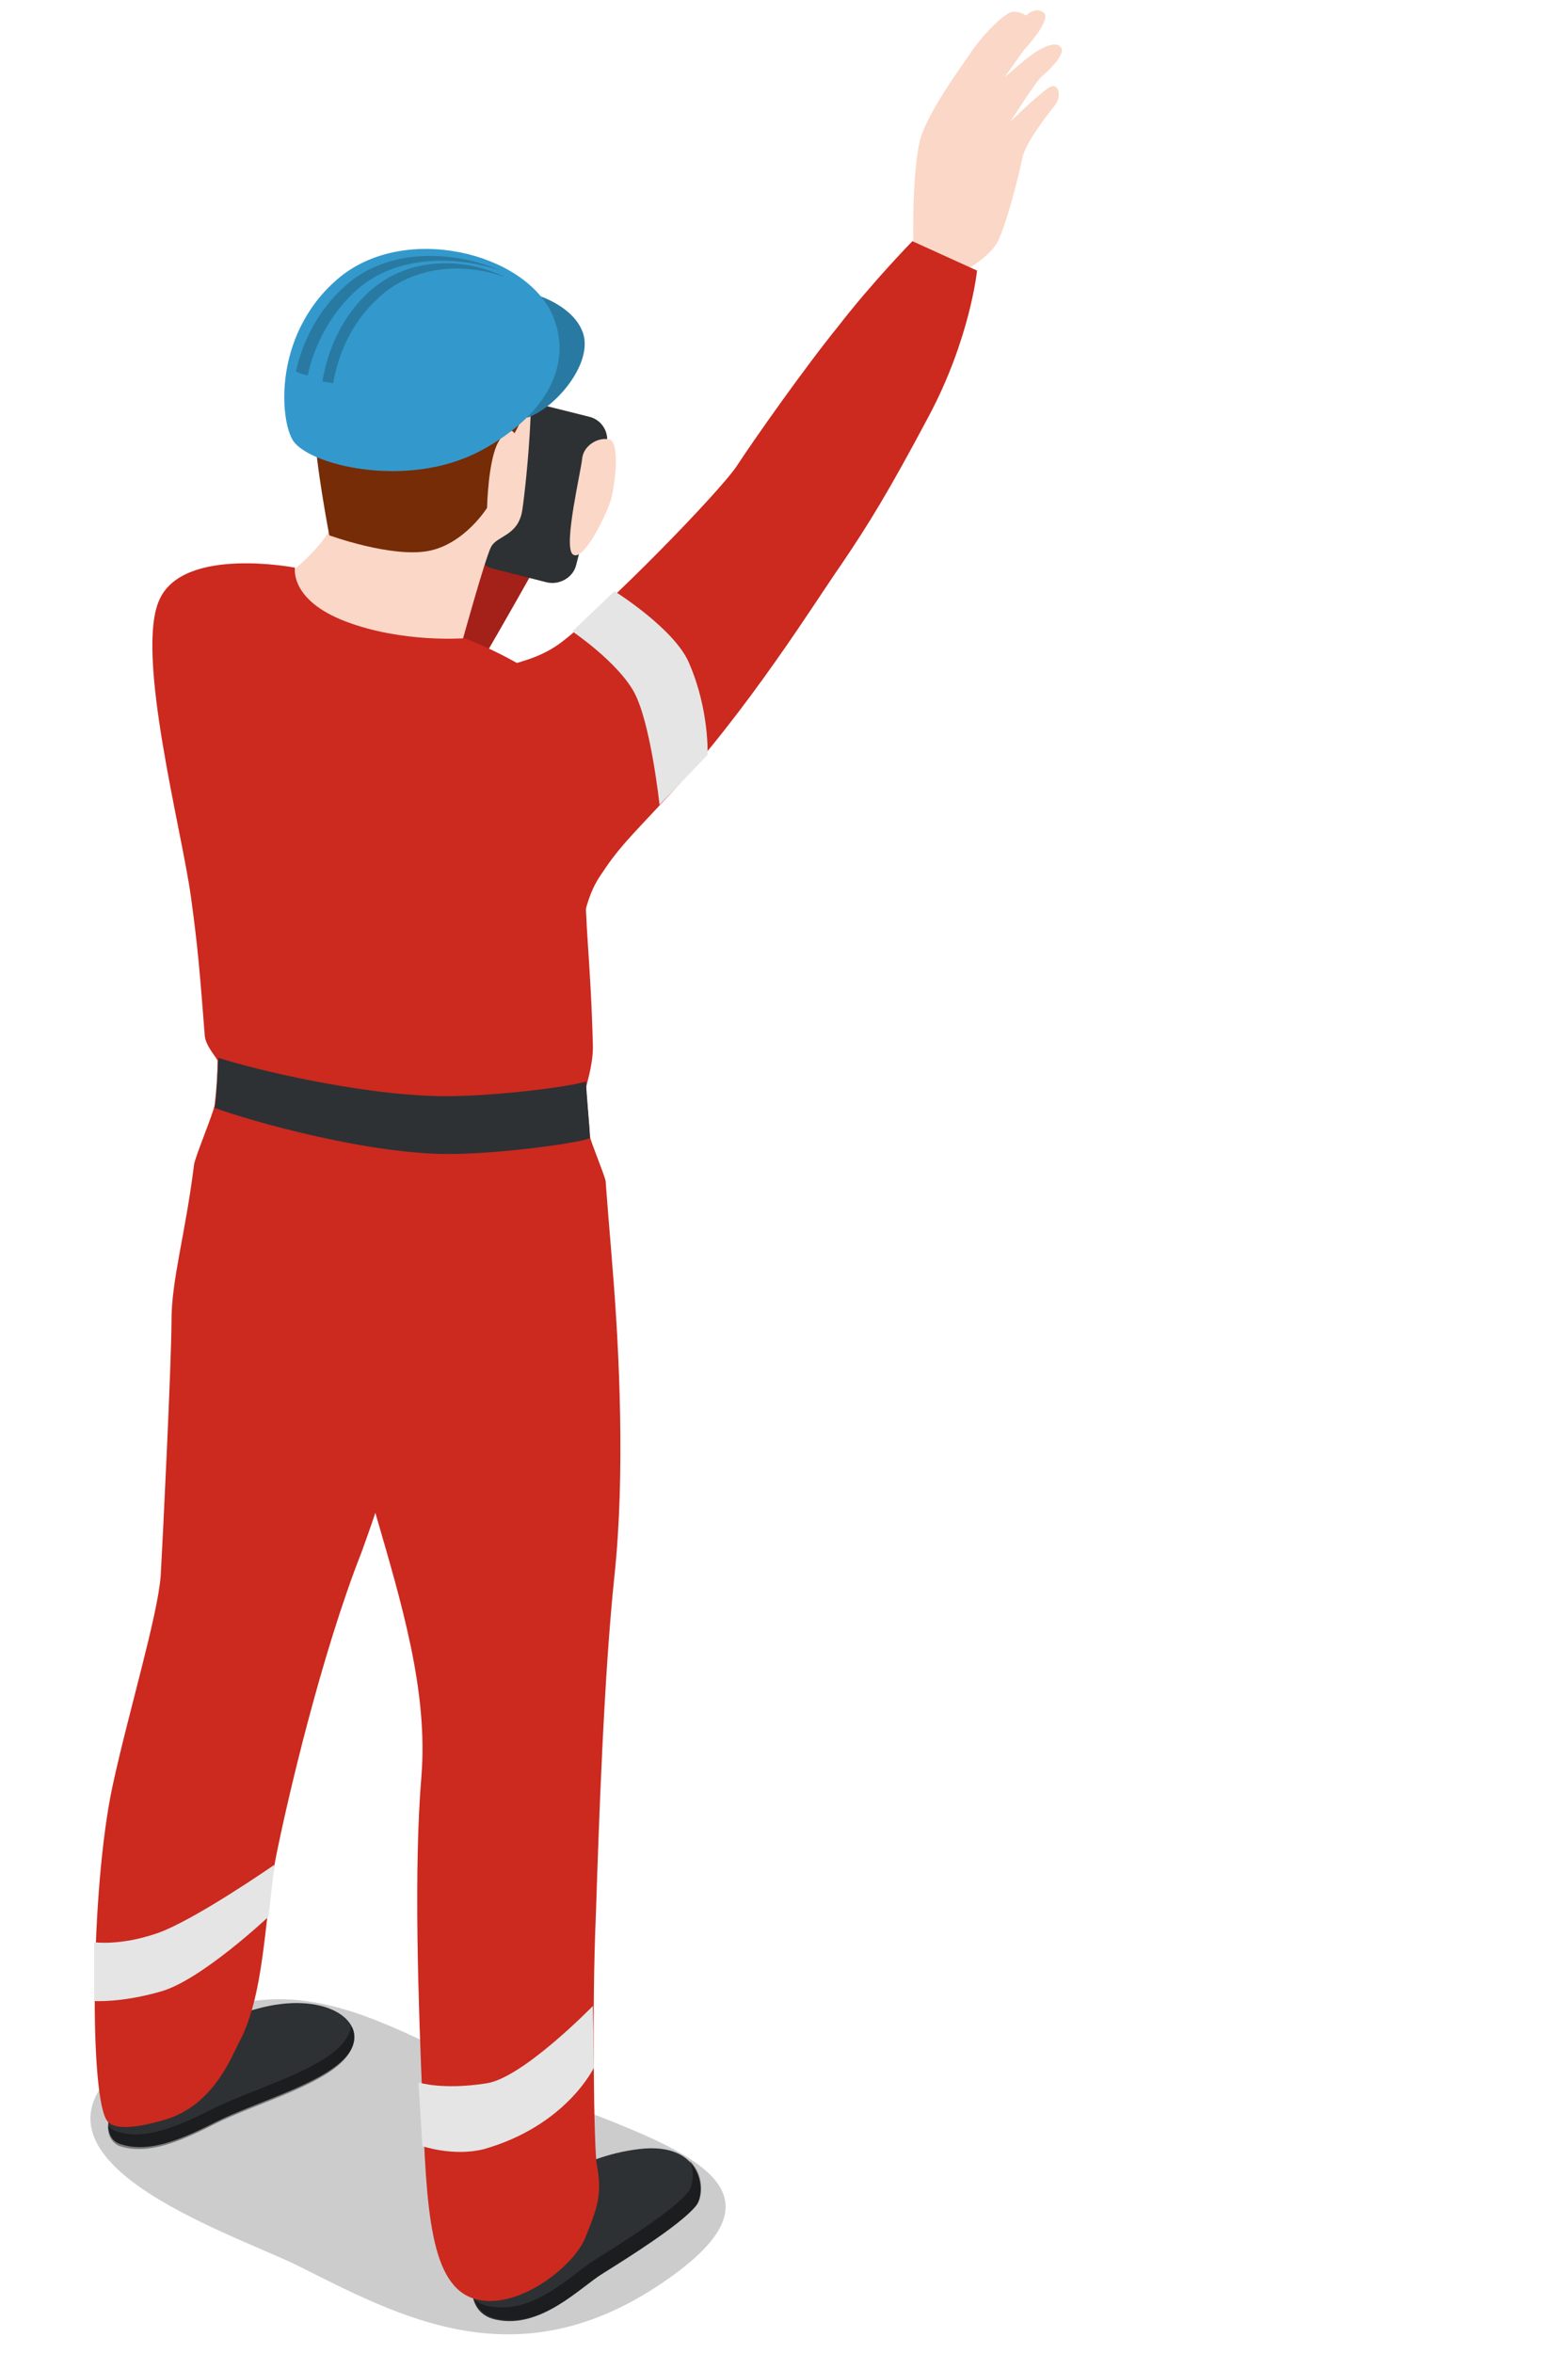 <svg enable-background="new 0 0 160 240" viewBox="0 0 160 240" xmlns="http://www.w3.org/2000/svg"><path d="m54.7 57.7s-11.4 20.6-14.2 22.8-9.5-6.8-9.5-6.8l20.5-20.3z" fill="#cc291f"/><path d="m54.7 57.7s-11.4 20.6-14.2 22.8-9.5-6.8-9.5-6.8l20.5-20.3z" opacity=".2"/><path d="m60.1 42.5-4.4-1.1 1-3.9-1.3-.3-1 3.9c-1.2-.2-2.5.6-2.8 1.8l-3.1 12.1c-.3 1.3.5 2.7 1.8 3l5.5 1.4c1.3.3 2.7-.5 3-1.8l3.1-12.2c.3-1.3-.5-2.6-1.8-2.9z" fill="#2d3134"/><path d="m62.1 44.8c-1.3-.2-2.6.8-2.7 2s-1.9 8.7-1 9.7c1 1 3.3-3.6 3.9-5.4.5-1.7 1-6.2-.2-6.3z" fill="#fbd7c7"/><path d="m67.5 232.9c15.9-10.7-.4-14.4-14.7-20.3-13.8-5.6-23.9-15-39.8-2.5-12.8 10.1 10.5 17.6 17.4 21 10.4 5.2 22.3 11.8 37.1 1.8z" opacity=".2"/><path d="m11.8 213.7s-2 4.2.5 5 5.3 0 9.6-2.2 12.1-4.2 13.9-7.4c1.7-3.1-2.8-6.1-9.6-4.2s-5.5 1.5-5.5 1.5z" fill="#2d3134"/><path d="m35.8 206.6c0 .4-.1.8-.4 1.2-1.8 3.2-9.6 5.2-13.9 7.4s-7.2 3-9.6 2.2c-.4-.1-.7-.4-.9-.6 0 .9.3 1.7 1.2 2.1 2.5.8 5.3 0 9.6-2.2s12.1-4.2 13.9-7.4c.6-1.1.6-2 .1-2.7z" opacity=".4"/><path d="m49.2 228.5s-3.2 7.1 1.4 8.1 8.6-3.3 10.9-4.7c2.4-1.5 8-5 9.5-6.9 1.1-1.3.8-6.6-5.8-5.8s-10.2 4.5-10.2 4.5z" fill="#2d3134"/><path d="m70.4 220.4c.5 1.2.3 2.6-.2 3.2-1.5 1.9-7.1 5.4-9.5 6.9s-6.3 5.7-10.9 4.7c-.6-.1-1.1-.4-1.4-.7.3 1 1 1.7 2.3 2 4.6 1 8.6-3.3 10.9-4.7 2.4-1.5 8-5 9.5-6.9.6-.8.8-3-.7-4.5z" opacity=".4"/><path d="m28.4 59.4s4.3 4.8 7.7 5.8c3.9 1.1 11.1.1 11.1.1s2.3-8.3 2.9-9.5 2.8-1.1 3.2-3.8 1.8-15.7 0-17.9-11.4-7.7-16.9-1.2-1.9 17.4-2.4 20.1c-.4 2.6-5.6 6.4-5.6 6.4z" fill="#fbd7c7"/><path d="m33.6 54.6s6.3 2.3 10.1 1.6c3.7-.7 6-4.4 6-4.4s.1-5 1.2-6.8 1.6-.8 1.6-.8 2.3-4 2.2-6.9c-.2-3.8-3.9-9.7-13.8-7.2-7.8 2-8.9 10.2-8.8 13.7s1.5 10.8 1.5 10.8z" fill="#762c07"/><path d="m62.7 160.7c1.1-10.3.5-23-.2-31.4-.2-2.7-.3-3.5-.7-8.8 0-.4-1.6-4.2-1.6-4.6-.1-1.7-.3-3.3-.4-4.9 0-.3.7-2.3.7-4.2-.2-8.6-.9-13.3-.7-16.7.4-6.2 1.7-15.3-2.2-19s-10.2-6-10.2-6-6.3.5-12.1-1.7-5.2-5.5-5.2-5.5-11.3-2.2-13.8 3.2c-2.6 5.4 2.3 23.7 3.2 30.5.7 5.1.9 7.7 1.4 14.1.1 1 1.3 2.3 1.3 2.5 0 1.3-.1 2.9-.3 4.5-.1.8-2 5.3-2.1 6.1-.9 7.2-2.3 11.7-2.3 15.9s-.9 22.5-1.1 26c-.3 4.1-3.3 14-4.9 21.4-2.3 10.6-2.4 32.3-.5 34.3.7.8 2.7.7 5.5-.1 5-1.3 6.9-6 7.8-7.8 2.7-4.9 2.6-12.3 3.8-18.8 1.2-6.1 4.7-21 8.8-31.4.4-1.1.9-2.5 1.4-4 2.7 9.3 5.4 18.2 4.7 26.9-.8 9.6-.3 23.2.1 32.9.4 11.4.8 19.1 5.4 20.4 4.3 1.2 10-3.3 11.2-6.2 1.2-3 1.8-4.4 1.2-7.5-.3-1.6-.5-16.4-.1-25.4.3-9.1.8-24.2 1.9-34.7z" fill="#cc291f"/><path d="m53.8 42.6c2.9-1 6.7-5.5 5.7-8.6-1-3-5.5-4.6-8.6-4.6-3 .2 2.9 13.2 2.9 13.2z" fill="#39c"/><path d="m53.8 42.6c2.9-1 6.7-5.5 5.7-8.6-1-3-5.5-4.6-8.6-4.6-3 .2 2.9 13.2 2.9 13.2z" opacity=".2"/><path d="m30.1 45.2c2.1 2.4 11.7 4.6 18.9.8 7.1-3.8 9.4-9.1 7.4-13.8-2.7-6.4-15.2-9.6-22-3.7s-5.8 15.1-4.3 16.7z" fill="#39c"/><path d="m51.1 27.6c-4.9-2.1-11.4-2.3-15.7 1.4-3 2.6-4.6 6-5.2 8.9.4.2.8.3 1.2.4.6-2.9 2.3-6.4 5.2-8.9 3.9-3.3 9.7-3.4 14.5-1.8z" opacity=".2"/><path d="m37.4 30c-2.7 2.6-4 5.9-4.5 8.9.4.1.7.1 1.1.2.5-2.9 1.8-6.1 4.5-8.6 3.5-3.4 8.8-3.8 13.1-2.2-4.4-2.2-10.3-2.1-14.2 1.7z" opacity=".2"/><path d="m93.2 24.9s-.2-8.4.9-11.3 4-6.8 5-8.3 3.4-4.1 4.3-4.1 1.3.4 1.3.4.9-1 1.8-.3-2.1 3.9-2.1 3.9l-1.9 2.7s2.1-1.9 3.2-2.6 2.2-1.1 2.6-.4-1.4 2.4-2 2.9-3.2 4.6-3.2 4.6 3.5-3.4 4.2-3.6 1.1 1 .3 2-3 3.8-3.3 5.4-1.8 7.5-2.7 8.8-2.8 2.4-2.8 2.4z" fill="#fbd7c7"/><path d="m93.1 24.6 6.6 3s-.7 6.9-4.9 14.8-6.2 11.1-8.9 15.1c-2.6 3.7-9.5 14.9-17.8 23.8-4.1 4.4-5 5.2-6.9 8.1-2.1 3.2-1.2 6-4.1 8.1-4 2.9-11.8-17.7-10.6-24.3 1.2-6.4 6.2-4.2 10.8-7.7 4.7-3.6 16.2-15.4 17.9-18s6.9-10 10.4-14.3c3.4-4.4 7.5-8.6 7.5-8.6z" fill="#cc291f"/><g fill="#e5e5e5"><path d="m58.4 64.4s4.6 3.1 6.3 6.2 2.6 11.5 2.6 11.5l4.9-5.1s.2-4.6-1.9-9.4c-1.5-3.5-7.6-7.3-7.6-7.3z"/><path d="m9.6 198.1s2.6.4 6.4-.9 12-7 12-7l-.6 5.3s-6.8 6.4-10.9 7.6-6.9 1-6.9 1z"/><path d="m43.1 218.9s3.2 1.1 6.3.3c8.4-2.4 11.2-8.3 11.2-8.3l-.1-6.3s-7.2 7.4-10.9 7.9c-4.5.7-6.9-.1-6.9-.1z"/></g><path d="m46.5 117.7c5.2-.1 12.4-1.1 13.7-1.6 0-.7-.4-5-.4-5.8-1.4.5-8.3 1.4-13.4 1.5-8.2.2-20.1-2.6-24.1-3.9-.1.8-.2 4.5-.4 5.1 3.5 1.3 16.1 4.9 24.6 4.7z" fill="#2d3134"/></svg>